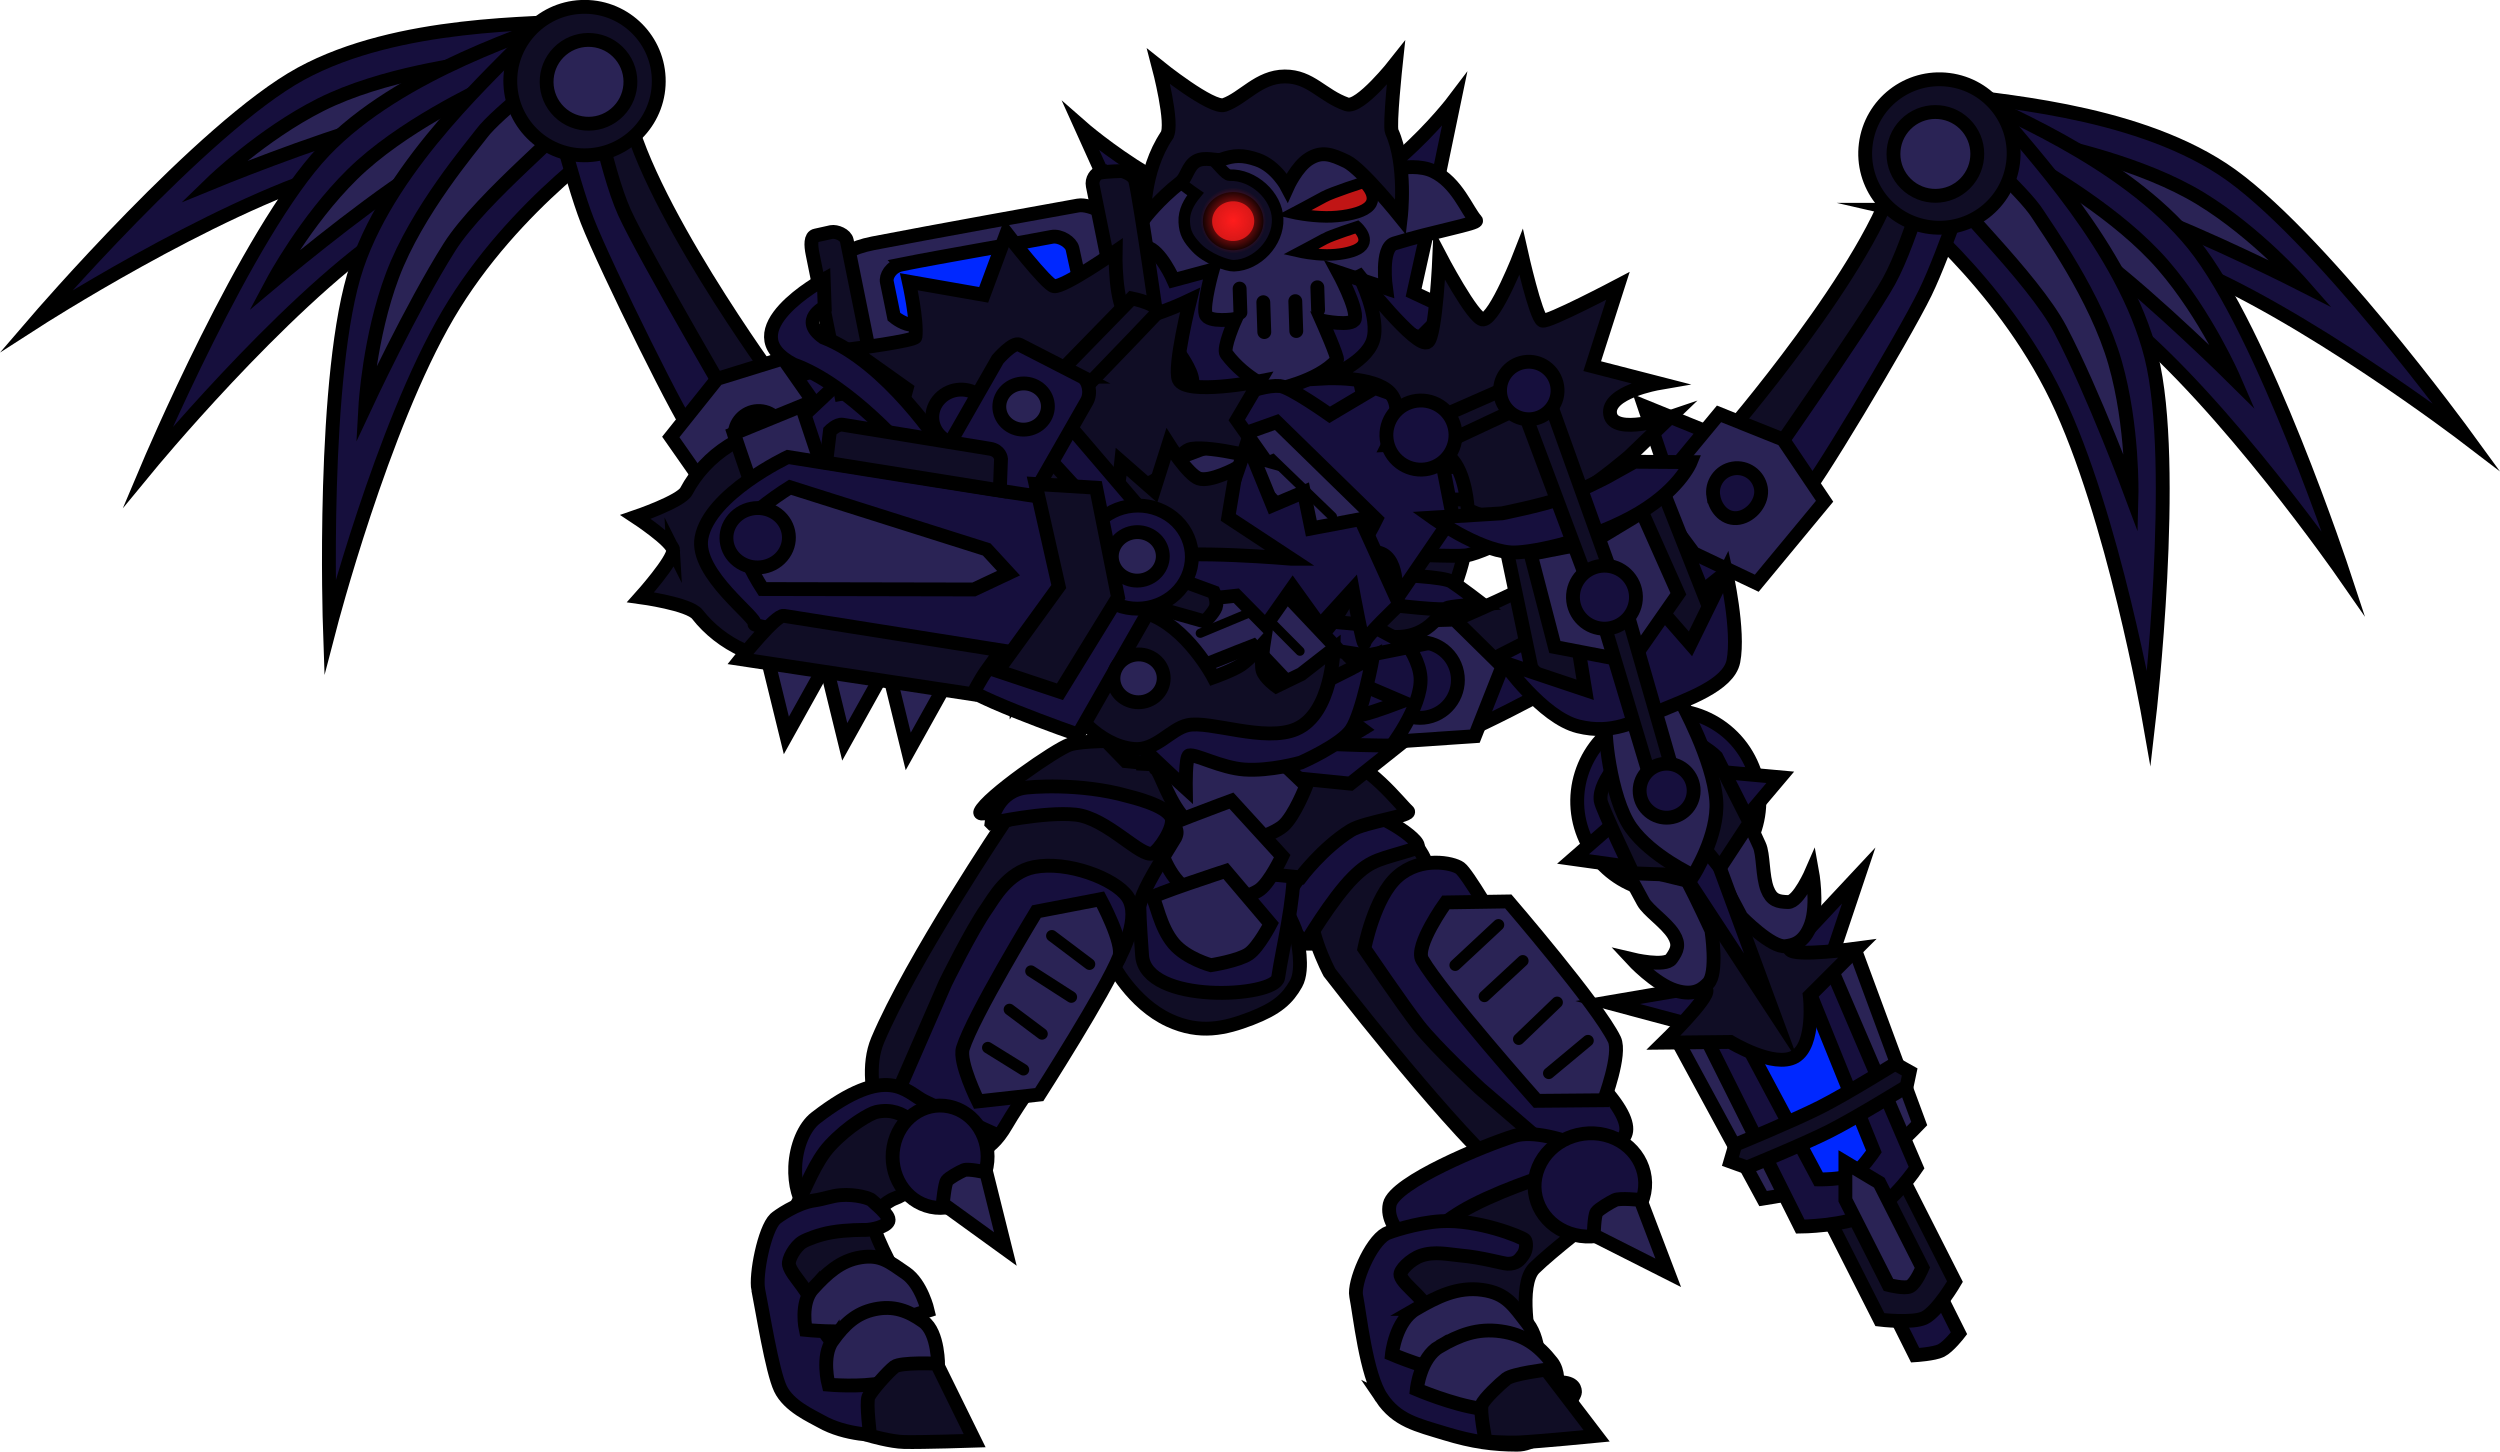 <svg version="1.1" xmlns="http://www.w3.org/2000/svg" xmlns:xlink="http://www.w3.org/1999/xlink" width="270.792" height="157.235" viewBox="0,0,270.792,157.235"><defs><radialGradient cx="242.136" cy="133.977" r="3.561" gradientUnits="userSpaceOnUse" id="color-1"><stop offset="0" stop-color="#ff1c1c"/><stop offset="1" stop-color="#ff1c1c" stop-opacity="0"/></radialGradient></defs><g transform="translate(-108.557,-110.087)"><g data-paper-data="{&quot;isPaintingLayer&quot;:true}" fill-rule="nonzero" stroke="#000000" stroke-linejoin="miter" stroke-miterlimit="10" stroke-dasharray="" stroke-dashoffset="0" style="mix-blend-mode: normal"><g data-paper-data="{&quot;index&quot;:null}" stroke-width="1.5" stroke-linecap="butt"><g><path d="M172.125,126.839c0,0 -13.777,-2.327 -27.298,1.791c-13.522,4.119 -32.339,16.225 -32.339,16.225c0,0 18.053,-20.993 28.659,-26.778c10.606,-5.785 25.792,-5.331 30.306,-5.769c0.588,-0.057 1.911,4.1 2.279,7.485c0.287,2.641 -1.606,7.046 -1.606,7.046z" data-paper-data="{&quot;index&quot;:null}" fill="#160f3d"/><path d="M172.41,122.129c0,0 -4.798,0.062 -10.438,0.144c-4.07,0.059 -8.94,0.244 -12.068,1.086c-7.462,2.007 -18.347,6.476 -18.347,6.476c0,0 5.345,-5.184 11.708,-8.395c6.707,-3.385 15.854,-4.457 17.524,-4.774c2.82,-0.535 11.543,0.336 11.543,0.336z" data-paper-data="{&quot;index&quot;:null}" fill="#2a2355"/></g><g><path d="M175.83,125.309c0,0 -13.829,1.995 -25.444,10.05c-11.615,8.055 -25.831,25.333 -25.831,25.333c0,0 10.771,-25.507 19.102,-34.256c8.33,-8.75 22.928,-12.96 27.092,-14.757c0.543,-0.234 3.073,3.319 4.458,6.43c1.08,2.426 0.624,7.2 0.624,7.2z" data-paper-data="{&quot;index&quot;:null}" fill="#160f3d"/><path d="M174.662,120.737c0,0 -4.549,1.525 -9.894,3.328c-3.857,1.301 -8.438,2.966 -11.158,4.723c-6.491,4.192 -15.489,11.775 -15.489,11.775c0,0 3.505,-6.57 8.581,-11.572c5.352,-5.273 13.733,-9.09 15.226,-9.902c2.521,-1.372 11.093,-3.209 11.093,-3.209z" data-paper-data="{&quot;index&quot;:null}" fill="#2a2355"/></g><g data-paper-data="{&quot;index&quot;:null}"><path d="M175.942,124.362c0,0 -11.71,7.622 -18.864,19.813c-7.155,12.191 -12.793,33.843 -12.793,33.843c0,0 -0.946,-27.672 2.936,-39.112c3.882,-11.441 15.358,-21.396 18.381,-24.776c0.394,-0.441 4.184,1.721 6.747,3.961c2,1.748 3.593,6.271 3.593,6.271z" data-paper-data="{&quot;index&quot;:null}" fill="#160f3d"/><path d="M172.961,120.705c0,0 -3.487,3.296 -7.58,7.178c-2.953,2.801 -6.41,6.237 -8.14,8.975c-4.128,6.532 -9.106,17.194 -9.106,17.194c0,0 0.419,-7.435 2.923,-14.107c2.64,-7.034 8.641,-14.02 9.655,-15.384c1.712,-2.304 8.718,-7.574 8.718,-7.574z" data-paper-data="{&quot;index&quot;:null}" fill="#2a2355"/></g><g><path d="M171.842,117.873c0,0 3.831,-0.725 4.463,3.194c1.677,10.39 16.309,30.358 16.309,30.358c0,0 0.975,3.576 -1.011,5.223c-0.534,0.443 -3.252,-0.357 -3.694,-0.096c-0.594,0.35 -11.66,-15.755 -14.73,-31.389c-0.428,-2.181 -1.337,-7.289 -1.337,-7.289z" fill="#100d25"/><path d="M183.54,156.854c-0.493,0.186 -9.413,-17.835 -11.363,-22.836c-1.805,-4.629 -4.173,-14.607 -4.173,-14.607l4.188,-1.501c0,0 1.875,10.457 4.002,15.177c2.081,4.618 12.999,23.239 12.999,23.239c0,0 -1.352,0.462 -2.639,0.758c-1.052,0.242 -2.644,-0.371 -3.014,-0.231z" data-paper-data="{&quot;index&quot;:null}" fill="#160f3d"/></g><g><path d="M190.923,157.283c0,0 3.588,-3.666 5.78,-0.565c5.812,8.223 25.62,17.894 25.62,17.894c0,0 2.328,2.591 1.396,5.246c-0.25,0.714 -2.827,1.636 -3.08,2.133c-0.339,0.667 -15.515,-8.091 -24.71,-20.135c-1.283,-1.68 -5.007,-4.574 -5.007,-4.574z" fill="#100d25"/><path d="M218.673,185.657c-0.309,0.437 -15.625,-9.202 -20.36,-13.058c-0.262,-0.213 -10.89,-10.223 -10.89,-10.223l3.803,-5.268c0,0 6.082,7.937 9.845,10.853c3.682,2.852 20.528,13.061 20.528,13.061c0,0 -0.915,1.222 -1.847,2.258c-0.762,0.847 -0.834,2.032 -1.079,2.378z" data-paper-data="{&quot;index&quot;:null}" fill="#160f3d"/></g><g><path d="M201.517,148.756l-3,6.966c0,0 -1.674,-0.613 -2.118,-0.947c-0.445,-0.334 -1.576,-1.052 -1.784,-1.443c-0.208,-0.392 -0.453,-2.267 -0.453,-2.267z" fill="#160f3d"/><path d="M186.247,151.121l7.13,-2.207l6.606,9.446l-5.107,5.829l-7.056,2.677l-6.606,-9.446z" fill="#2a2355"/></g><path d="M179.904,118.513c0.197,4.436 -3.239,8.192 -7.676,8.39c-4.436,0.197 -8.192,-3.239 -8.39,-7.676c-0.197,-4.436 3.239,-8.192 7.676,-8.39c4.436,-0.197 8.193,3.239 8.39,7.676z" fill="#100d25"/><path d="M168.826,121.869c-1.612,-1.92 -1.362,-4.784 0.559,-6.396c1.92,-1.612 4.784,-1.362 6.396,0.559c1.612,1.92 1.362,4.784 -0.559,6.396c-1.92,1.612 -4.784,1.362 -6.396,-0.559z" fill="#2a2355"/><path d="M193.265,157.866c-0.358,1.397 -1.545,2.457 -2.942,2.099c-1.397,-0.358 -2.475,-1.999 -2.117,-3.396c0.358,-1.397 1.781,-2.239 3.178,-1.881c1.397,0.358 2.239,1.781 1.882,3.178z" fill="#160f3d"/><g><path d="M214.548,178.097l5.563,-4.651l9.316,1.031l-4.729,6.071l1.686,6.727l-9.477,-1.419z" fill="#2a2355"/><path d="M227.132,181.789c-0.84,2.104 -3.227,3.13 -5.331,2.29c-2.104,-0.84 -3.13,-3.227 -2.29,-5.331c0.84,-2.104 3.227,-3.13 5.331,-2.29c2.104,0.84 3.13,3.227 2.29,5.331z" fill="#160f3d"/><path d="M226.074,188.084c0,0 -3.247,-4.919 -2.787,-8.081c0.46,-3.162 4.807,-6.667 4.807,-6.667l6.221,0.68l0.791,14.744z" fill="#160f3d"/></g></g><g><path d="M256.94,199.68c0.727,-1.457 4.599,0.358 5.963,3.572c0.986,2.325 -0.358,4.478 -0.234,4.345c3.116,-3.342 5.106,0.829 7.378,1.151c0.683,0.097 9.431,14.966 9.431,14.966l4.917,14.801c0,0 -1.644,3.092 -4.86,2.699c-1.039,-0.127 -4.421,-0.597 -8.494,-4.338c-6.733,-6.183 -18.472,-21.44 -18.472,-21.44c0,0 -2.839,-5.242 -1.949,-8.592c0.892,-3.357 5.723,-5.968 6.32,-7.164z" fill="#100d25" stroke-width="1.5" stroke-linecap="butt"/><path d="M268.857,227.986c0,0 -4.795,-4.446 -6.669,-6.854c-1.646,-2.115 -5.85,-8.293 -5.85,-8.293c0,0 1.076,-5.604 3.604,-7.818c2.528,-2.214 5.983,-1.472 6.754,-0.906c1.594,1.17 11.242,19.264 15.016,23.289c5.755,6.137 1.475,6.529 1.475,6.529l-3.687,3.201z" fill="#160f3d" stroke-width="1.5" stroke-linecap="butt"/><path d="M263.047,246.204c0,0 -4.614,-2.773 -3.962,-5.666c0.543,-2.409 10.298,-6.423 13.507,-7.414c3.875,-1.197 13.181,3.539 12.326,4.553c-0.856,1.015 -4.441,4.621 -7.294,5.785c-3.002,1.225 -14.576,2.742 -14.576,2.742z" fill="#160f3d" stroke-width="1.5" stroke-linecap="butt"/><path d="M258.341,250.295c0,0 1.095,-2.797 3.593,-5.119c0.717,-0.666 2.912,-2.873 6.15,-4.541c4.032,-2.076 9.174,-3.601 9.174,-3.601l4.181,4.865c0,0 -4.838,3.724 -6.688,5.549c-1.825,1.801 -0.453,8.307 -0.453,8.307c0,0 -7.134,0.204 -10.064,-0.798c-2.131,-0.729 -5.894,-4.662 -5.894,-4.662z" fill="#100d25" stroke-width="1.5" stroke-linecap="butt"/><path d="M258.202,261.484c-1.682,-2.494 -2.354,-9.074 -2.749,-11.027c-0.286,-1.414 1.511,-5.779 3.232,-6.736c0.302,-0.168 3.277,-1.202 5.967,-1.355c3.975,-0.225 8.69,1.682 9.056,2.016c0.209,0.19 0.227,1.088 -0.164,1.631c-0.391,0.543 -0.723,0.982 -1.701,0.958c-0.504,-0.012 -2.757,-0.693 -5.073,-0.891c-1.227,-0.105 -2.821,-0.495 -4.286,0.013c-1.14,0.395 -2.362,1.614 -2.232,2.13c0.298,1.18 3.093,2.65 3.825,5.273c0.762,2.73 -0.741,6.265 -0.421,6.266c1.719,0.006 9.569,0.036 13.831,0.052c1.645,0.006 1.675,0.802 1.661,1.113c-0.006,0.14 -0.732,1.569 -1.882,2.954c-1.138,1.37 -2.691,2.696 -4.375,2.69c-2.575,-0.01 -4.769,-0.29 -7.808,-1.219c-3.039,-0.929 -5.201,-1.375 -6.882,-3.869z" fill="#160f3d" stroke-width="1.5" stroke-linecap="butt"/><path d="M261.937,251.868c2.248,-1.299 4.485,-2.446 7.194,-2.063c2.611,0.369 3.368,1.69 4.898,3.651c1.53,1.961 1.187,5.568 1.187,5.568c0,0 -7.854,0.048 -8.653,-0.065c-3.171,-0.448 -7.236,-2.179 -7.236,-2.179c0,0 0.363,-3.612 2.611,-4.912z" fill="#2a2355" stroke-width="1.5" stroke-linecap="butt"/><path d="M275.197,236.504c1.218,-2.899 4.699,-4.384 7.775,-3.319c3.076,1.066 4.583,4.28 3.365,7.178c-1.218,2.899 -4.699,4.384 -7.775,3.319c-3.076,-1.066 -4.583,-4.28 -3.365,-7.178z" fill="#160f3d" stroke-width="1.5" stroke-linecap="butt"/><path d="M264.494,255.934c2.132,-1.232 4.073,-2.004 6.642,-1.642c2.476,0.35 4.061,1.498 5.512,3.358c1.451,1.86 -0.168,5.582 -0.168,5.582c0,0 -4.908,-0.194 -7.599,-0.574c-3.008,-0.425 -6.863,-2.067 -6.863,-2.067c0,0 0.344,-3.426 2.476,-4.658z" fill="#2a2355" stroke-width="1.5" stroke-linecap="butt"/><path d="M269.065,262.232c0.262,-0.648 1.938,-2.227 2.649,-2.789c0.711,-0.562 4.314,-0.997 4.314,-0.997l5.474,7.169c0,0 -6.099,0.596 -8.318,0.709c-1.472,0.074 -3.702,-0.102 -3.702,-0.102c0,0 -0.679,-3.342 -0.417,-3.99z" fill="#100d25" stroke-width="1.5" stroke-linecap="butt"/><path d="M275.03,229.327c0,0 -10.252,-11.553 -12.421,-15.275c-0.861,-1.477 2.553,-6.216 2.553,-6.216l6.769,-0.107c0,0 9.732,11.301 11.491,14.952c0.761,1.58 -1.122,6.581 -1.122,6.581z" fill="#2a2355" stroke-width="1.5" stroke-linecap="butt"/><path d="M270.867,210.263l-4.689,4.369" fill="none" stroke-width="1.25" stroke-linecap="round"/><path d="M269.343,218.012l4.16,-3.852" fill="none" stroke-width="1.25" stroke-linecap="round"/><path d="M276.315,226.344l4.248,-3.537" fill="none" stroke-width="1.25" stroke-linecap="round"/><path d="M273.063,222.649l4.156,-3.99" fill="none" stroke-width="1.25" stroke-linecap="round"/><path d="M281.184,243.877c0,0 0.057,-2.12 0.307,-2.478c0.25,-0.357 1.489,-1.085 1.999,-1.328c0.51,-0.243 2.759,-0.011 2.759,-0.011l3.006,7.896z" fill="#2a2355" stroke-width="1.5" stroke-linecap="butt"/></g><path d="M226.547,194.803c0,0 -0.006,-3.268 2.903,-4.198c0.702,-0.224 6.151,-1.212 11.425,-0.22c0.308,0.058 4.235,0.584 4.969,1.896c0.559,0.999 -1.411,2.382 -2.049,2.724c-1.184,0.634 -4.888,-1.98 -8.293,-2.02c-3.405,-0.04 -8.954,1.818 -8.954,1.818z" fill="#160f3d" stroke-width="1.5" stroke-linecap="butt"/><g><g><path d="M233.52,155.605l0.023,-6.219l-6.257,-5.105c0,0 5.343,-1.991 5.325,-2.535c-0.052,-1.591 -1.395,-5.628 -1.395,-5.628l-5.558,-12.314c0,0 11.89,10.468 21.655,9.772c9.765,-0.696 18.778,-12.655 18.778,-12.655l-3.141,15.136l-1.273,5.731l3.981,1.866c0,0 -4.412,3.521 -4.367,4.864c0.069,2.099 0.883,6.144 0.883,6.144c0,0 -10.116,1.846 -15.228,2.014c-4.297,0.141 -13.425,-1.072 -13.425,-1.072z" fill="#160f3d" stroke-width="1.5" stroke-linecap="butt"/><path d="M253.516,139.575c0,0 2.11,3.891 1.79,5.069c-0.233,0.86 -3.558,0.185 -3.558,0.185c0,0 1.804,4.056 1.626,4.259c-2.092,2.375 -6.843,3.245 -6.843,3.245c0,0 -3.008,-1.076 -5.134,-3.913c-0.445,-0.594 0.991,-3.776 0.991,-3.776c0,0 -2.976,0.454 -3.242,-0.523c-0.299,-1.103 0.762,-4.823 0.762,-4.823l-4.236,1.14c0,0 -1.423,-3.261 -2.932,-3.585c-3.429,-0.736 -7.769,-0.373 -7.645,-1.024c0.236,-1.24 1.695,-3.877 3.868,-5.029c2.689,-1.425 7.685,-1.141 7.685,-1.141c0,0 4.745,-4.401 10.422,-4.622c5.676,-0.221 9.487,4.134 9.487,4.134c0,0 4.622,-1.787 7.23,-0.545c2.609,1.242 3.645,4.255 4.645,5.343c0.297,0.323 -4.771,1.224 -8.85,2.491c-1.514,0.471 -0.904,4.844 -0.904,4.844z" fill="#2a2355" stroke-width="1.5" stroke-linecap="butt"/><path d="M251.99,131.4c0.821,-0.456 4.272,-1.573 4.272,-1.573c0,0 2.08,1.863 0.097,2.964c-0.908,0.504 -2.593,0.802 -4.159,0.79c-1.854,-0.015 -3.54,-0.395 -3.54,-0.395c0,0 2.303,-1.215 3.329,-1.785z" data-paper-data="{&quot;index&quot;:null}" fill="#c11515" stroke-width="1.25" stroke-linecap="butt"/><path d="M242.914,143.937l-0.085,-2.591" fill="none" stroke-width="1.5" stroke-linecap="round"/><path d="M251.247,141.203l0.081,2.461" fill="none" stroke-width="1.5" stroke-linecap="round"/><path d="M248.965,145.944l-0.106,-3.239" fill="none" stroke-width="1.5" stroke-linecap="round"/><path d="M245.395,142.819l0.106,3.239" fill="none" stroke-width="1.5" stroke-linecap="round"/><path d="M235.752,128.944c0.107,-0.064 0.631,-1.28 1.388,-1.643c0.757,-0.363 2.078,-0.517 2.454,-0.201c0.827,0.695 1.692,1.975 2.156,1.96c2.544,-0.084 5.115,2.199 5.199,4.742c0.084,2.544 -2.203,4.985 -4.746,5.069c-0.722,0.024 -2.93,-0.769 -4.053,-1.972c-0.873,-0.935 -1.261,-1.56 -1.319,-2.764c-0.058,-1.204 0.532,-2.201 1.216,-3.035c0,0 -2.754,-1.881 -2.294,-2.155z" fill="#100d25" stroke-width="1.25" stroke-linecap="butt"/><path d="M239.35,134.131c-0.048,-1.462 1.158,-2.689 2.693,-2.739c1.536,-0.05 2.819,1.094 2.867,2.557c0.048,1.462 -1.158,2.689 -2.693,2.739c-1.536,0.05 -2.819,-1.094 -2.867,-2.557z" fill="#c11515" stroke-width="1" stroke-linecap="butt"/><path d="M252.087,135.937c0.665,-0.369 3.461,-1.275 3.461,-1.275c0,0 1.685,1.51 0.079,2.401c-0.735,0.408 -2.1,0.65 -3.369,0.64c-1.502,-0.012 -2.868,-0.32 -2.868,-0.32c0,0 1.866,-0.985 2.697,-1.446z" data-paper-data="{&quot;index&quot;:null}" fill="#c11515" stroke-width="1.25" stroke-linecap="butt"/><path d="M238.577,134.094c-0.065,-1.966 1.477,-3.612 3.442,-3.676c1.966,-0.065 3.612,1.477 3.676,3.442c0.065,1.966 -1.477,3.612 -3.442,3.676c-1.966,0.065 -3.612,-1.477 -3.676,-3.442z" fill="url(#color-1)" stroke-width="0" stroke-linecap="butt"/></g><path d="M234.938,124.76c0.783,-1.165 -0.879,-7.46 -0.879,-7.46c0,0 5.765,4.629 7.122,4.153c2.075,-0.728 3.712,-3.07 6.533,-3.084c2.821,-0.014 4.041,2.079 6.715,3.018c1.433,0.503 5.322,-4.451 5.322,-4.451c0,0 -0.726,6.779 -0.439,7.411c1.641,3.62 0.978,9.281 0.978,9.281c0,0 -4.224,-5.255 -5.878,-6.051c-1.654,-0.796 -2.673,-1.134 -4.041,-0.295c-1.369,0.839 -2.374,3.089 -2.374,3.089c0,0 -1.182,-2.277 -3.254,-2.987c-1.553,-0.532 -2.521,-0.508 -3.909,-0.004c-0.464,0.168 -1.774,-0.358 -2.695,0.158c-0.921,0.516 -1.045,1.794 -1.715,2.312c-2.347,1.813 -3.934,3.901 -3.934,3.901c0,0 -0.184,-5.066 2.449,-8.988z" fill="#100d25" stroke-width="1.5" stroke-linecap="butt"/><path d="M259.832,156.102c-0.688,0.082 -2.802,-0.883 -2.802,-0.883c0,0 -1.224,-2.995 -1.154,-4.296c0.065,-1.2 1.561,-3.23 1.561,-3.23c0,0 1.648,-1.456 2.614,-1.51c0.843,-0.048 1.963,0.039 2.988,1.201c1.025,1.162 1.276,2.427 1.212,3.56c-0.086,1.529 -0.985,2.749 -1.742,3.632c-0.757,0.884 -1.886,1.431 -2.676,1.526z" data-paper-data="{&quot;index&quot;:null}" fill="#100d25" stroke-width="1.5" stroke-linecap="butt"/><path d="M231.049,154.793c-0.75,-0.857 -1.639,-2.038 -1.712,-3.51c-0.054,-1.091 0.207,-2.306 1.241,-3.416c1.034,-1.11 2.155,-1.184 2.997,-1.131c0.965,0.061 2.601,1.475 2.601,1.475c0,0 1.479,1.967 1.534,3.121c0.06,1.252 -1.19,4.124 -1.19,4.124c0,0 -2.122,0.911 -2.809,0.826c-0.789,-0.098 -1.913,-0.634 -2.663,-1.49z" fill="#100d25" stroke-width="1.5" stroke-linecap="butt"/></g><g stroke-width="1.5" stroke-linecap="butt"><g><path d="M317.729,134.637c0,0 -1.53,-4.545 -1.03,-7.154c0.641,-3.344 2.296,-7.38 2.878,-7.275c4.463,0.803 19.636,1.582 29.738,8.208c10.102,6.625 26.393,29.013 26.393,29.013c0,0 -17.773,-13.592 -30.917,-18.793c-13.143,-5.202 -27.063,-3.999 -27.063,-3.999z" data-paper-data="{&quot;index&quot;:null}" fill="#160f3d"/><path d="M318.32,124.817c0,0 8.765,-0.161 11.532,0.601c1.638,0.451 10.668,2.261 17.079,6.179c6.081,3.716 10.989,9.317 10.989,9.317c0,0 -10.487,-5.337 -17.761,-7.943c-3.049,-1.092 -7.888,-1.671 -11.94,-2.061c-5.615,-0.539 -10.392,-0.99 -10.392,-0.99z" data-paper-data="{&quot;index&quot;:null}" fill="#2a2355"/></g><g><path d="M314.161,132.812c0,0 -0.067,-4.795 1.206,-7.126c1.632,-2.988 4.442,-6.325 4.964,-6.047c4.004,2.128 18.212,7.509 25.806,16.905c7.594,9.396 16.261,35.692 16.261,35.692c0,0 -12.768,-18.374 -23.692,-27.344c-10.924,-8.97 -24.546,-12.08 -24.546,-12.08z" data-paper-data="{&quot;index&quot;:null}" fill="#160f3d"/><path d="M317.725,123.642c0,0 8.395,2.526 10.797,4.098c1.422,0.93 9.466,5.414 14.373,11.104c4.654,5.397 7.615,12.23 7.615,12.23c0,0 -8.353,-8.287 -14.483,-12.992c-2.569,-1.972 -7,-4.003 -10.739,-5.612c-5.182,-2.23 -9.592,-4.119 -9.592,-4.119z" data-paper-data="{&quot;index&quot;:null}" fill="#2a2355"/></g><g data-paper-data="{&quot;index&quot;:null}"><path d="M314.125,131.859c0,0 1.954,-4.379 4.089,-5.959c2.737,-2.025 6.689,-3.872 7.046,-3.401c2.739,3.614 13.37,14.468 16.312,26.185c2.941,11.718 -0.245,39.221 -0.245,39.221c0,0 -3.864,-22.039 -10.006,-34.769c-6.143,-12.731 -17.196,-21.277 -17.196,-21.277z" data-paper-data="{&quot;index&quot;:null}" fill="#160f3d"/><path d="M321.214,125.037c0,0 6.556,5.82 8.075,8.256c0.899,1.442 6.314,8.891 8.375,16.116c1.955,6.853 1.77,14.298 1.77,14.298c0,0 -4.097,-11.03 -7.682,-17.875c-1.503,-2.869 -4.669,-6.574 -7.386,-9.605c-3.765,-4.201 -6.973,-7.769 -6.973,-7.769z" data-paper-data="{&quot;index&quot;:null}" fill="#2a2355"/></g><g><path d="M318.738,125.724c0,0 -1.32,5.018 -1.924,7.157c-4.327,15.334 -16.663,30.488 -17.226,30.092c-0.419,-0.295 -3.193,0.281 -3.69,-0.204c-1.846,-1.802 -0.584,-5.287 -0.584,-5.287c0,0 16.203,-18.716 18.716,-28.936c0.948,-3.854 4.708,-2.821 4.708,-2.821z" fill="#100d25"/><path d="M303.918,163.628c-0.358,-0.169 -1.994,0.313 -3.023,-0.014c-1.258,-0.4 -2.568,-0.97 -2.568,-0.97c0,0 12.392,-17.674 14.84,-22.108c2.503,-4.532 5.22,-14.803 5.22,-14.803l4.053,1.835c0,0 -3.169,9.753 -5.344,14.22c-2.349,4.826 -12.701,22.064 -13.177,21.839z" data-paper-data="{&quot;index&quot;:null}" fill="#160f3d"/></g><g><path d="M296.525,163.457c0,0 -3.947,2.582 -5.361,4.153c-10.141,11.259 -25.977,18.757 -26.261,18.065c-0.211,-0.516 -2.705,-1.644 -2.896,-2.376c-0.713,-2.722 1.817,-5.116 1.817,-5.116c0,0 20.528,-8.034 26.987,-15.758c2.436,-2.913 5.715,1.032 5.715,1.032z" fill="#100d25"/><path d="M266.565,189.487c-0.216,-0.365 -0.192,-1.552 -0.883,-2.458c-0.844,-1.108 -1.658,-2.4 -1.658,-2.4c0,0 17.618,-8.809 21.519,-11.354c3.988,-2.601 10.693,-10.019 10.693,-10.019l3.364,5.56c0,0 -11.405,9.116 -11.683,9.307c-5.032,3.46 -21.079,11.825 -21.352,11.365z" data-paper-data="{&quot;index&quot;:null}" fill="#160f3d"/></g><g><path d="M293.801,156.996c0,0 -0.396,1.849 -0.635,2.223c-0.239,0.373 -1.425,0.997 -1.895,1.294c-0.47,0.297 -2.188,0.772 -2.188,0.772l-2.425,-7.186z" fill="#160f3d"/><path d="M306.191,164.38l-7.35,8.88l-6.816,-3.24l-4.618,-6.224l7.35,-8.88l6.927,2.778z" fill="#2a2355"/></g><path d="M310.651,125.708c0.556,-4.406 4.579,-7.526 8.984,-6.97c4.406,0.556 7.526,4.579 6.97,8.984c-0.556,4.406 -4.579,7.526 -8.984,6.97c-4.406,-0.556 -7.526,-4.579 -6.97,-8.984z" fill="#100d25"/><path d="M315,129.989c-1.783,-1.762 -1.801,-4.636 -0.038,-6.42c1.762,-1.783 4.636,-1.801 6.42,-0.038c1.783,1.762 1.801,4.636 0.038,6.42c-1.762,1.783 -4.636,1.801 -6.42,0.038z" fill="#2a2355"/><path d="M294.143,163.848c-0.244,-1.422 0.711,-2.771 2.133,-3.015c1.422,-0.244 2.771,0.711 3.015,2.133c0.244,1.422 -0.964,2.969 -2.385,3.213c-1.422,0.244 -2.519,-0.909 -2.762,-2.331z" fill="#160f3d"/><g><path d="M268.308,189.828l-9.56,0.646l2.226,-6.568l-4.221,-6.434l9.369,-0.272l5.168,5.087z" fill="#2a2355"/><path d="M258.448,184.947c-0.666,-2.166 0.549,-4.461 2.715,-5.128c2.166,-0.666 4.461,0.549 5.128,2.715c0.666,2.166 -0.549,4.461 -2.715,5.128c-2.166,0.666 -4.461,-0.549 -5.128,-2.715z" fill="#160f3d"/><path d="M249.934,191.247l1.984,-14.631l6.256,-0.173c0,0 4.049,3.846 4.251,7.035c0.202,3.189 -3.433,7.828 -3.433,7.828z" fill="#160f3d"/></g></g><path d="M249.95,212.303c0,0 -3.078,-2.741 -1.728,-5.582c0.326,-0.685 3.564,-5.374 8.531,-8.274c0.921,-0.538 6.596,3.09 5.154,3.546c-3.836,1.213 -4.758,1.118 -6.766,3.121c-2.331,2.325 -5.191,7.189 -5.191,7.189z" fill="#160f3d" stroke-width="1.5" stroke-linecap="butt"/><g fill="none" stroke-width="1.5" stroke-linecap="round"><path d="M242.49,142.184"/><path d="M251.062,142.654"/></g><path d="M229.093,210.45c0.877,-1.53 2.572,-2.378 2.487,-3.676c-0.114,-1.757 0.876,-3.729 1.264,-4.365c0.281,-0.461 1.182,-0.648 1.689,-1.191c0.63,-0.675 0.493,-2.084 0.375,-2.257c-0.216,-0.317 9.559,-0.244 13.577,1.654c1.669,0.789 -0.108,4.468 -0.108,4.468c0,0 -0.362,-0.116 -0.566,2.97c-0.048,0.733 1.26,2.661 1.226,3.529c-0.006,0.144 0.818,3.433 -0.099,5.061c-0.917,1.628 -2.055,2.679 -4.874,3.765c-2.819,1.086 -5.528,1.722 -8.846,0.195c-4.045,-1.862 -6.229,-6.221 -6.229,-6.221c0,0 -0.766,-2.415 0.103,-3.93z" fill="#100d25" stroke-width="1.5" stroke-linecap="butt"/><path d="M232.263,213.563c-0.129,-1.983 -0.762,-9.296 0.219,-10.63c2.327,-3.163 2.158,-4.893 2.158,-4.893l11.779,0.117c0,0 2.233,2.545 2.282,5.721c0.059,3.852 -1.196,8.775 -1.701,12.107c-0.326,2.149 -14.389,2.96 -14.737,-2.422z" fill="#160f3d" stroke-width="1.5" stroke-linecap="butt"/><path d="M233.823,202.928c0.267,-0.469 1.162,-0.684 1.652,-1.242c0.609,-0.694 0.428,-2.098 0.305,-2.268c-0.32,-0.44 -1.652,-1.639 -3.597,-2.391c-2.125,-0.821 -5.103,-0.995 -6.2,-0.971c-2.878,0.063 -5.61,0.878 -5.518,0.568c0.042,-0.14 -6.09,2.25 -5.725,1.402c0.678,-1.573 8.209,-6.809 9.695,-7.29c1.306,-0.422 5.097,-0.421 6.711,-0.358c4.658,0.181 8.3,5.798 8.47,5.825c0.693,0.107 3.728,-2.278 7.216,-3.441c2.204,-0.735 4.564,-0.438 6.706,-0.437c2.942,0.001 6.79,5.027 7.499,5.61c0.626,0.515 -4.645,1.154 -6.167,2.102c-3.08,1.919 -5.441,5.085 -5.441,5.085c0,0 -15.975,-1.546 -15.608,-2.194z" fill="#100d25" stroke-width="1.5" stroke-linecap="butt"/><path d="M232.345,192.82c0,0 -0.07,-1.455 -0.114,-3.814c-0.008,-0.435 -2.518,-2.279 -2.518,-2.279c0,0 2.544,-1.047 2.541,-1.495c-0.011,-1.496 -0.117,-1.13 -0.093,-2.726c0.008,-0.513 -3.034,-1.978 -3.034,-1.978c0,0 3.135,-1.36 3.163,-2.007c0.017,-0.4 0.304,-2.392 0.321,-2.709c0.038,-0.71 -7.777,-0.895 -8.8,-4.526c-1.023,-3.631 -1.679,-11.801 2.511,-17.971c4.189,-6.17 9.728,2.216 9.728,2.216l20.693,0.004c0,0 8.165,-4.031 9.776,-0.296c1.612,3.736 2.364,13 -1.184,20.107c-3.548,7.107 -10.822,1.734 -10.865,2.539c-0.056,1.036 -0.082,1.488 -0.151,2.722c-0.032,0.565 2.072,1.928 2.072,1.928c0,0 -2.291,1.971 -2.327,2.601c-0.032,0.555 -0.122,1.1 -0.094,1.631c0.04,0.771 2.119,2.31 2.119,2.31c0,0 -2.336,1.393 -2.374,2.033c-0.103,1.737 -0.17,2.847 -0.17,2.847z" fill="#100d25" stroke-width="1.5" stroke-linecap="butt"/><path d="M245.248,160.593c3.765,0.052 21.29,0.077 21.29,0.077c0,0 1.41,1.646 1.627,3.355c0.081,0.638 -22.358,-0.748 -22.397,-0.017c-0.014,0.261 0.305,1.774 0.283,2.096c-0.043,0.654 20.768,-0.379 21.946,0.642c0.256,0.222 3.457,1.938 3.457,1.938c0,0 -2.938,1.428 -4.125,1.567c-2.295,0.269 -21.447,-0.943 -21.592,-0.309c-0.14,0.613 -0.21,0.729 0.822,1.512c1.101,0.836 17.566,0.557 19.227,1.636c0.997,0.647 3.314,2.42 3.314,2.42c0,0 -3.82,0.252 -3.84,0.47c-0.058,0.634 -18.733,-2.085 -18.787,-1.374c-0.034,0.438 -1.897,1.795 0.022,2.111c2.604,0.429 10.578,1.094 10.578,1.094l4.329,2.32l-4.818,0.965c0,0 -10.062,-1.68 -10.268,-1.175c-0.136,0.334 -1.984,2.111 0.085,2.883c3.071,1.146 10.031,1.595 10.031,1.595l3.945,1.686c0,0 -3.032,1.151 -4.203,1.404c-2.481,0.538 -9.366,-1.245 -9.451,-0.731c-0.17,1.029 -1.447,2.075 -0.661,2.973c0.967,1.104 13.951,1.122 13.951,1.122l-5.184,4.115l-24.341,-2.438l-4.368,-4.498l14.803,1.015c0,0 1.113,-1.625 1.142,-2.801c0.012,-0.484 -8.248,-0.593 -11.031,-1.397c-1.048,-0.303 -4.252,-1.179 -4.252,-1.179l4.137,-1.552c0,0 6.719,1.263 10.419,0.37c2.256,-0.545 1.422,-2.005 1.376,-2.623c-0.052,-0.7 -12.03,-0.655 -12.03,-0.655l-3.361,-1.668l3.206,-1.831l12.414,1.222c0,0 0.158,-1.983 0.189,-2.618c0.029,-0.595 -20.061,-1.327 -20.061,-1.327l-3.131,-2.169l3.235,-0.933c0,0 20.805,1.685 20.701,1.285c-0.027,-0.105 0.49,-1.893 -0.817,-2.05c-3.79,-0.456 -20.46,-1.302 -20.45,-1.564c0.005,-0.119 -3.361,-1.991 -3.361,-1.991c0,0 3.314,-1.323 4.172,-1.555c2.676,-0.722 19.565,2.281 19.554,1.94c-0.004,-0.132 1.228,-1.978 -0.395,-2.225c-1.92,-0.292 -18.111,-1.488 -19.494,-2.213c-1.428,-0.749 0.15,-3.055 0.15,-3.055c0,0 17.429,2.069 22.011,2.132z" data-paper-data="{&quot;index&quot;:null}" fill="#160f3d" stroke-width="1.5" stroke-linecap="butt"/><path d="M263.617,154.296l2.3,11.741l-6.211,9.08c0,0 0.576,-4.435 -1.698,-5.141c-8.104,-2.514 -21.045,-3.687 -26.621,-3.974c-1.302,-0.067 -2.327,5.065 -2.327,5.065l-3.966,-10.013c0,0 -8.485,-5.413 -7.669,-6.696c1.702,-2.675 13.384,-2.364 13.13,-2.572c-0.128,-0.105 6.116,-1.153 6.116,-1.153l3.342,3.538c0,0 4.621,-2.483 7.188,-2.27c1.11,0.092 5.38,3.119 5.38,3.119l4.907,-2.912z" fill="#160f3d" stroke-width="1.5" stroke-linecap="butt"/><path d="M257.629,166.334c0,0 -2.398,4.95 -4.491,6.443c-2.2,1.571 -8.403,2.76 -8.403,2.76c0,0 -5.595,-1.132 -8.633,-4.106c-3.477,-3.403 -4.507,-8.738 -5.44,-9.306c-0.626,-0.382 16.18,-6.323 16.18,-6.323z" fill="#2a2355" stroke-width="1.5" stroke-linecap="butt"/><path d="M255.308,173.321c0,0 -2.049,4.389 -3.832,5.716c-1.874,1.395 -7.152,2.461 -7.152,2.461c0,0 -4.757,-0.992 -7.335,-3.621c-2.951,-3.008 -3.817,-7.732 -4.609,-8.234c-0.532,-0.337 13.774,-5.632 13.774,-5.632z" fill="#2a2355" stroke-width="1.5" stroke-linecap="butt"/><path d="M253.116,180.048c0,0 -1.757,3.901 -3.28,5.083c-1.602,1.243 -6.108,2.199 -6.108,2.199c0,0 -4.057,-0.872 -6.252,-3.202c-2.512,-2.666 -3.243,-6.859 -3.918,-7.303c-0.453,-0.298 11.764,-5.027 11.764,-5.027z" fill="#2a2355" stroke-width="1.5" stroke-linecap="butt"/><path d="M251.555,187.72c0,0 -1.636,3.633 -3.055,4.733c-1.492,1.157 -5.688,2.047 -5.688,2.047c0,0 -3.778,-0.812 -5.822,-2.982c-2.339,-2.482 -3.02,-6.387 -3.648,-6.801c-0.422,-0.278 10.955,-4.681 10.955,-4.681z" fill="#2a2355" stroke-width="1.5" stroke-linecap="butt"/><path d="M250.049,195.192c0,0 -1.287,3.301 -2.496,4.344c-1.272,1.096 -4.958,2.079 -4.958,2.079c0,0 -3.392,-0.548 -5.307,-2.381c-2.191,-2.097 -2.974,-5.534 -3.552,-5.872c-0.388,-0.227 9.515,-4.659 9.515,-4.659z" fill="#2a2355" stroke-width="1.5" stroke-linecap="butt"/><path d="M247.443,202.829c0,0 -1.308,2.782 -2.417,3.612c-1.166,0.874 -4.414,1.507 -4.414,1.507c0,0 -2.904,-0.675 -4.453,-2.374c-1.773,-1.945 -2.248,-4.965 -2.728,-5.292c-0.322,-0.22 8.51,-3.471 8.51,-3.471z" fill="#2a2355" stroke-width="1.5" stroke-linecap="butt"/><path d="M235.723,163.986l10.675,-4.198l6.479,6.254" fill="none" stroke-width="1" stroke-linecap="round"/><path d="M236.647,172.175l8.989,-4.023l5.493,5.065" fill="none" stroke-width="1" stroke-linecap="round"/><path d="M238.569,178.677l6.274,-2.616l4.526,4.559" fill="none" stroke-width="1" stroke-linecap="round"/><g stroke-width="1.5" stroke-linecap="butt"><g><path d="M285.117,187.923c4.944,-2.288 10.807,-0.135 13.096,4.809c2.288,4.944 0.135,10.807 -4.809,13.096c-4.944,2.288 -10.807,0.135 -13.096,-4.809c-2.288,-4.944 -0.135,-10.807 4.809,-13.096z" fill="#160f3d"/><g><path d="M313.198,251.272l4.746,-2.373l2.805,5.609c0,0 -1.118,1.458 -1.941,1.87c-0.752,0.376 -2.804,0.504 -2.804,0.504z" fill="#160f3d"/><path d="M304.308,237.491l8.127,-4.12l7.876,15.537c0,0 -1.85,3.191 -3.274,3.913c-1.266,0.642 -4.853,0.207 -4.853,0.207z" fill="#100d25"/><path d="M309.567,213.192l6.875,18.599c0,0 -4.098,4.337 -6.873,5.67c-2.86,1.374 -10.041,2.454 -10.041,2.454l-9.076,-16.732z" fill="#2a2355"/><path d="M292.77,221.376l-10.081,-2.701l9.109,-1.557l-0.857,-14.935l12.351,9.798l6.594,-7.058l-3.204,9.551l9.471,22.09c0,0 -2.41,3.625 -5.098,4.988c-2.688,1.363 -7.495,1.396 -7.495,1.396z" fill="#160f3d"/><path d="M296.652,221.167l7.769,-3.938l7.109,17.579c0,0 -1.394,2.059 -2.323,2.53c-1.048,0.531 -3.653,0.5 -3.653,0.5z" fill="#0028ff"/><path d="M289.825,209.811l9.08,-4.307c0,0 2.478,5.225 3.521,7.424c0.397,0.838 7.289,-0.104 7.289,-0.104l-5.128,5.118c0,0 0.634,5.298 -1.607,6.602c-2.241,1.304 -6.992,-1.597 -6.992,-1.597l-7.24,0.077c0,0 5.022,-4.892 4.633,-5.713c-1.046,-2.205 -3.557,-7.5 -3.557,-7.5z" fill="#100d25"/><path d="M291.395,205.63c0.926,1.752 2.537,5.231 2.537,5.231c0,0 0.727,4.673 -0.367,5.745c-0.455,0.446 -1.352,1.457 -3.553,0.76c-2.201,-0.698 -4.663,-3.364 -4.663,-3.364c0,0 3.586,0.859 4.238,-0.057c0.653,-0.916 0.921,-1.552 0.248,-2.637c-0.804,-1.298 -2.786,-2.589 -3.296,-3.555c-0.958,-1.813 -2.967,-5.32 -2.967,-5.32c0,0 1.309,-1.559 2.138,-1.973c0.71,-0.354 2.537,-0.359 2.537,-0.359c0,0 2.181,3.698 3.149,5.53z" data-paper-data="{&quot;index&quot;:null}" fill="#2a2355"/><path d="M308.442,240.053l0.002,-4.057l3.671,2.195l4.672,9.215c0,0 -0.708,1.695 -1.351,2.022c-0.572,0.29 -2.321,-0.16 -2.321,-0.16z" fill="#2a2355"/><path d="M291.972,198.416c0,0 1.099,-1.458 1.809,-1.814c0.829,-0.415 2.861,-0.527 2.861,-0.527c0,0 1.601,3.711 2.477,5.565c0.466,0.987 0.311,3.347 0.867,4.77c0.465,1.19 1.134,1.356 2.258,1.384c1.124,0.027 2.588,-3.357 2.588,-3.357c0,0 0.656,3.569 -0.106,5.749c-0.762,2.179 -2.11,2.29 -2.739,2.387c-1.514,0.233 -4.817,-3.152 -4.817,-3.152c0,0 -1.817,-3.376 -2.663,-5.167c-0.885,-1.873 -2.535,-5.837 -2.535,-5.837z" fill="#2a2355"/><path d="M283.224,199.392c0,0 1.7,-4.336 4.612,-5.355c2.912,-1.019 7.658,-0.293 7.658,-0.293l5.896,0.538l-3.52,4.165l-3.125,5.386l5.701,15.449l-9.024,-13.769l-6.145,-1.501l-6.332,-0.885z" fill="#160f3d"/><path d="M285.258,191.169c0,0 2.092,-1.699 4.739,-1.327c2.648,0.372 4.464,2.222 4.464,2.222l3.606,7.123l-3.2,4.882l-5.506,-6.83l1.779,7.652l-5.711,-0.213c0,0 -3.372,-7.046 -3.49,-7.85c-0.34,-2.3 3.318,-5.658 3.318,-5.658z" fill="#100d25"/><path d="M296.525,234.076c0,0 6.303,-2.594 9.242,-4.084c2.822,-1.43 8.054,-4.684 8.054,-4.684l1.587,0.89l-0.334,1.581c0,0 -5.436,3.357 -8.329,4.823c-2.873,1.456 -8.967,3.945 -8.967,3.945l-1.788,-0.647z" fill="#100d25"/></g></g><g><path d="M282.573,188.544c1.47,-0.425 8.071,-2.455 8.071,-2.455c0,0 3.502,6.283 3.815,10.731c0.268,3.801 -2.488,8.099 -2.488,8.099c0,0 -4.547,-2.082 -6.737,-5.156c-2.329,-3.27 -3.009,-11.117 -2.661,-11.218z" fill="#2a2355"/><g><path d="M274.438,182.458l-2.76,-13.145l17.115,-5.769l5.566,14.058c0,0 -0.719,2.873 -2.621,4.113c-1.732,1.129 -4.578,0.616 -6.169,1.004c-1.705,0.416 -3.814,3.249 -6.232,3.071c-2.264,-0.166 -4.899,-3.332 -4.899,-3.332z" fill="#100d25"/><path d="M271.441,181.851l8.816,2.952l-0.74,-4.541l3.409,-5.278l5.075,0.65l3.66,4.192l3.847,-7.839c0,0 1.457,6.431 0.803,9.73c-0.524,2.638 -5.192,4.185 -7.963,5.37c-2.771,1.185 -5.165,2.584 -8.831,1.68c-3.895,-0.96 -8.075,-6.915 -8.075,-6.915z" fill="#160f3d"/><path d="M276.973,180.169l-2.625,-10.071l6.757,-1.315l5.315,-3.211l3.933,8.835l-5.121,7.345z" fill="#2a2355"/></g></g><g><path d="M255.816,140.011c0,0 6.264,8.023 7.4,7.106c0.888,-0.717 1.253,-9.395 1.253,-9.395c0,0 3.695,7.071 4.742,6.968c1.359,-0.135 4.11,-7.271 4.11,-7.271c0,0 1.578,7.025 2.304,7.393c0.534,0.271 8.183,-3.761 8.183,-3.761l-2.788,8.697l7.166,1.845c0,0 -5.635,0.973 -5.223,3.361c0.412,2.389 6.507,0.316 6.507,0.316l-4.433,4.257c0,0 -3.204,2.754 -5.532,4.093c-2.328,1.339 -4.012,2.242 -6.858,2.619c-2.845,0.377 -5.107,-0.976 -5.107,-0.976c0,0 -0.172,-4.03 -1.948,-5.652c-1.775,-1.622 -6.681,-1.344 -6.681,-1.344c0,0 1.924,-3.792 0.191,-5.635c-1.733,-1.843 -6.958,-1.56 -6.958,-1.56c0,0 4.298,-1.597 5.124,-4.085c0.826,-2.487 -1.453,-6.976 -1.453,-6.976z" data-paper-data="{&quot;index&quot;:null}" fill="#100d25"/><path d="M262.1,159.43l-1.079,-2.619l11.014,-4.842l1.059,2.317z" fill="#100d25"/><path d="M258.822,158.054c-0.464,-2.015 0.792,-4.024 2.807,-4.489c2.015,-0.464 4.024,0.792 4.489,2.807c0.464,2.015 -0.792,4.024 -2.807,4.489c-2.015,0.464 -4.024,-0.792 -4.489,-2.807z" fill="#160f3d"/></g><path d="M272.092,169.916c-3.591,-0.343 -8.369,-3.764 -8.369,-3.764l7.538,-0.463c0,0 4.342,-0.877 6.205,-1.56c1.783,-0.654 4.982,-2.28 4.982,-2.28l3.145,-1.747l6.09,0.042c0,0 -1.303,3.259 -6.49,6.027c-5.131,2.738 -11.315,3.916 -13.101,3.746z" fill="#160f3d"/><g><path d="M280.194,172.208l-6.337,-16.92l2.697,-1.307l6.437,17.922z" fill="#100d25"/><path d="M271.075,152.876c-0.271,-1.699 0.887,-3.296 2.586,-3.567c1.699,-0.271 3.296,0.887 3.567,2.586c0.271,1.699 -0.887,3.296 -2.586,3.567c-1.699,0.271 -3.296,-0.887 -3.567,-2.586z" fill="#160f3d"/></g><g><path d="M288.206,197.341l-6.063,-20.167l2.525,-1.16l5.7,19.747z" fill="#100d25"/><path d="M278.936,174.853c-0.045,-1.884 1.446,-3.448 3.33,-3.493c1.884,-0.045 3.448,1.446 3.493,3.33c0.045,1.884 -1.446,3.448 -3.33,3.493c-1.884,0.045 -3.448,-1.446 -3.493,-3.33z" fill="#160f3d"/></g><path d="M286.17,196.014c-0.156,-1.609 1.022,-3.04 2.63,-3.196c1.609,-0.156 3.04,1.022 3.196,2.63c0.156,1.609 -1.022,3.04 -2.63,3.196c-1.609,0.156 -3.04,-1.022 -3.196,-2.63z" fill="#160f3d"/></g><g><path d="M235.79,200.915c-1.592,2.597 -3.242,5.28 -3.597,6.57c-0.599,2.178 -2.329,4.175 -2.193,5.175c0.095,0.701 -10.706,14.388 -10.706,14.388c0,0 -2.547,7.073 -5.103,8.626c-2.283,1.386 -8.46,0.469 -8.46,0.469c0,0 -4.331,-8.109 -2.109,-13.382c3.673,-8.717 13.786,-23.736 13.786,-23.736c0,0 5.16,-1.914 8.114,-1.014c0,0 12.251,-0.331 10.268,2.904z" fill="#100d25" stroke-width="1.5" stroke-linecap="butt"/><path d="M210.962,216.563c0,0 2.791,-5.694 4.505,-8.129c0.671,-0.954 2.215,-3.876 5.112,-4.434c3.603,-0.694 8.721,1.246 10.097,3.209c1.53,2.183 -0.728,6.28 -0.79,6.454c-0.641,1.797 -9.638,13.604 -12.323,18.251c-4.094,7.085 -8.115,-0.639 -8.115,-0.639c0,0 -0.78,-0.904 -1.284,-1.29c-0.672,-0.515 -2.391,-1.524 -2.391,-1.524z" fill="#160f3d" stroke-width="1.5" stroke-linecap="butt"/><path d="M216.216,232.876c0,0 -2.247,4.993 -2.742,4.781c-5.299,-2.271 -11.326,-2.532 -12.047,-2.74c-0.485,-0.139 -4.146,6.029 -5.436,5.709c-0.889,-0.22 -1.38,-2.322 -1.298,-4.176c0.099,-2.223 0.969,-4.305 2.224,-5.273c7.849,-6.058 9.782,-2.781 11.781,-1.8c3.687,1.809 7.518,3.498 7.518,3.498z" data-paper-data="{&quot;index&quot;:null}" fill="#160f3d" stroke-width="1.5" stroke-linecap="butt"/><path d="M191.913,249.561c0,0 0.21,-3.637 2.822,-8.688c1.108,-2.143 2.104,-4.957 3.729,-6.707c2.004,-2.159 4.369,-3.492 5.006,-3.633c3.259,-0.721 4.737,2.196 5.146,2.536c1.156,0.961 0.309,3.949 0.309,3.949c0,0 -1.676,2.23 -3.39,2.854c-1.238,0.451 -2.114,1.644 -2.309,2.08c-0.533,1.192 1.967,5.295 3.406,8.401c1.286,2.775 1.502,4.648 1.502,4.648c0,0 -7.177,-1.147 -10.03,-1.264c-2.075,-0.085 -6.191,-4.174 -6.191,-4.174z" fill="#100d25" stroke-width="1.5" stroke-linecap="butt"/><path d="M190.69,249.776c-0.317,-1.574 0.656,-6.536 1.837,-7.674c0.207,-0.2 2.287,-1.714 4.236,-1.988c1.043,-0.146 1.879,-0.496 2.828,-0.571c1.673,-0.132 3.224,0.345 3.411,0.574c0.167,0.205 2.029,1.612 1.786,2.236c-0.243,0.624 -1.781,0.948 -2.496,0.958c-0.204,0.003 -1.966,-0.031 -3.664,0.261c-1.367,0.235 -2.69,0.764 -3.149,1.043c-0.801,0.487 -1.598,1.899 -1.463,2.473c0.308,1.311 2.459,2.853 3.194,5.765c0.765,3.031 4.317,4.67 4.55,4.659c1.254,-0.058 2.603,2.056 5.712,1.911c1.2,-0.056 1.283,0.835 1.297,1.185c0.013,0.313 0.122,3.027 0.122,3.027c0,0 -1.844,1.784 -4.313,1.899c-1.026,0.048 -4.421,0.026 -7.093,-1.492c-1.013,-0.576 -3.491,-1.642 -4.395,-3.539c-0.904,-1.898 -1.962,-8.553 -2.4,-10.727z" fill="#160f3d" stroke-width="1.5" stroke-linecap="butt"/><path d="M196.626,249.64c1.446,-1.566 2.923,-3.01 5.176,-3.363c2.171,-0.34 3.118,0.517 4.847,1.692c1.729,1.175 2.4,4.098 2.4,4.098c0,0 -5.919,1.887 -6.892,2.039c-2.637,0.413 -6.32,0.032 -6.32,0.032c0,0 -0.657,-2.933 0.789,-4.499z" fill="#2a2355" stroke-width="1.5" stroke-linecap="butt"/><path d="M205.336,234.308c0.549,-3.003 3.255,-4.957 6.043,-4.366c2.788,0.592 4.603,3.506 4.053,6.509c-0.549,3.003 -3.255,4.958 -6.043,4.366c-2.788,-0.592 -4.603,-3.506 -4.053,-6.509z" fill="#160f3d" stroke-width="1.5" stroke-linecap="butt"/><path d="M198.746,255.278c1.246,-1.7 2.489,-2.942 4.565,-3.377c2,-0.418 3.568,0.122 5.255,1.322c1.687,1.201 1.607,4.926 1.607,4.926c0,0 -3.81,1.266 -5.985,1.721c-2.43,0.508 -5.886,0.201 -5.886,0.201c0,0 -0.802,-3.094 0.444,-4.794z" fill="#2a2355" stroke-width="1.5" stroke-linecap="butt"/><g><path d="M214.5,229.387c0,0 -2.114,-4.238 -1.65,-5.747c1.072,-3.487 7.973,-14.817 7.973,-14.817l6.926,-1.334c0,0 2.597,4.807 2.038,6.236c-1.408,3.601 -8.661,14.925 -8.661,14.925z" fill="#2a2355" stroke-width="1.5" stroke-linecap="butt"/><path d="M226.567,214.522l-4.076,-3.073" fill="none" stroke-width="1.25" stroke-linecap="round"/><path d="M224.6,218.084l-4.37,-2.806" fill="none" stroke-width="1.25" stroke-linecap="round"/><path d="M219.413,225.959l-3.859,-2.395" fill="none" stroke-width="1.25" stroke-linecap="round"/><path d="M221.424,222.076l-3.527,-2.644" fill="none" stroke-width="1.25" stroke-linecap="round"/></g><path d="M210.677,240.472c0,0 0.202,-2.143 0.447,-2.482c0.245,-0.338 1.383,-0.957 1.847,-1.155c0.465,-0.198 2.418,0.252 2.418,0.252l2.067,8.289z" fill="#2a2355" stroke-width="1.5" stroke-linecap="butt"/><path d="M202.805,265.598c0,0 -0.454,-3.552 -0.181,-4.202c0.273,-0.65 2.144,-2.749 2.824,-3.265c0.679,-0.516 4.576,-0.338 4.576,-0.338l4.105,8.345c0,0 -5.556,0.185 -7.642,0.142c-1.442,-0.03 -3.682,-0.681 -3.682,-0.681z" fill="#100d25" stroke-width="1.5" stroke-linecap="butt"/></g><path d="M215.955,199.244c0,0 0.374,-3.164 3.374,-3.791c0.724,-0.151 6.255,-0.595 11.381,0.861c0.3,0.085 4.141,0.963 4.719,2.303c0.44,1.02 -1.34,3.64 -2.014,3.911c-1.251,0.502 -4.968,-3.842 -8.348,-4.201c-3.38,-0.359 -9.111,0.918 -9.111,0.918z" fill="#160f3d" stroke-width="1.5" stroke-linecap="butt"/><path d="M246.181,210.152c0,0 -1.299,2.517 -2.347,3.244c-1.103,0.765 -4.114,1.238 -4.114,1.238c0,0 -2.651,-0.719 -4.02,-2.336c-1.567,-1.85 -1.902,-4.647 -2.332,-4.965c-0.289,-0.213 7.952,-2.908 7.952,-2.908z" fill="#2a2355" stroke-width="1.5" stroke-linecap="butt"/><path d="M181.474,169.686c-0.051,-0.967 -4.074,-3.609 -4.074,-3.609c0,0 4.905,-1.669 5.491,-2.774c2.103,-3.968 6.32,-6.79 11.31,-7.052c7.397,-0.388 13.693,4.999 14.061,12.031c0.368,7.032 -5.33,13.047 -12.727,13.434c-4.649,0.244 -8.862,-1.793 -11.443,-5.086c-0.892,-1.138 -6.152,-1.853 -6.152,-1.853c0,0 3.591,-4.006 3.534,-5.092z" fill="#100d25" stroke-width="1.5" stroke-linecap="butt"/><g stroke-width="1.5" stroke-linecap="butt"><g><path d="M197.438,167.205l-2.707,-11.296l9.803,-9.236l3.249,11.745l9.93,4.518l-10.388,9.571z" data-paper-data="{&quot;index&quot;:null}" fill="#160f3d"/><path d="M195.376,154.047l3.481,10.427l11.148,5.455l-4.6,6.279c0,0 -11.309,-5.893 -12.853,-6.805c-0.463,-0.274 -4.502,-12.358 -4.502,-12.358z" fill="#2a2355"/></g><path d="M195.285,164.948l14.19,-9.838c0,0 1.849,1.395 2.108,1.734c0.449,0.587 -15.614,11.118 -15.614,11.118z" fill="#100d25"/></g><g stroke-width="1.5" stroke-linecap="butt"><path d="M199.719,137.793c0,0 0.964,-0.879 3.401,-1.352c6.523,-1.266 19.102,-3.53 22.205,-4.091c1.382,-0.25 3.922,1.38 3.922,1.38l1.239,10.05l-28.755,4.897z" fill="#2a2355"/><path d="M227.71,128.787c0.711,-0.134 2.372,-0.173 2.372,-0.173c0,0 1.273,0.307 1.456,1.104c0.572,2.497 2.43,15.53 2.43,15.53l-3.853,0.724c0,0 -2.717,-13.411 -3.193,-15.765c-0.138,-0.679 0.321,-1.332 0.788,-1.42z" fill="#100d25"/><path d="M196.911,135.598c0.491,-0.092 1.366,-0.316 1.693,-0.377c0.54,-0.101 1.547,0.297 1.673,0.919c0.461,2.275 3.219,15.889 3.219,15.889l-3.853,0.724c0,0 -2.538,-12.531 -3.074,-15.176c-0.19,-0.936 -0.222,-1.873 0.343,-1.979z" fill="#100d25"/><path d="M206.218,138.726c4.192,-0.846 13.946,-2.515 16.249,-2.98c0.955,-0.193 2.112,0.618 2.253,1.262c0.2,0.918 0.728,3.34 0.728,3.34c0,0 -0.368,1.228 -2.329,1.78c-4.615,1.297 -13.626,2.685 -15.641,3.092c-0.881,0.178 -2.092,-0.823 -2.092,-0.823c0,0 -0.568,-2.843 -0.768,-3.763c-0.133,-0.609 0.412,-1.667 1.601,-1.907z" fill="#0028ff"/><path d="M245.568,159.9c0,0 -5.598,-1.552 -7.962,-1.196c-1.206,0.182 -2.42,2.84 -4.575,3.706c-2.741,1.102 -4.493,-1.279 -7.753,-0.766c-1.446,0.227 -4.633,3.305 -5.871,3.613c-1.198,0.298 -8.808,0.822 -8.808,0.822l3.166,-3.676c0,0 -6.761,-2.675 -7.573,-3.801c-0.911,-1.261 0.555,-6.408 0.555,-6.408l-6.035,-4.286c0,0 6.955,-0.915 7.004,-1.318c0.222,-1.799 -0.712,-5.987 -0.712,-5.987l8.1,1.421l2.478,-6.678c0,0 4.344,5.638 5.143,5.743c1.086,0.142 6.668,-3.757 6.668,-3.757c0,0 -0.139,5.943 1.367,7.058c1.16,0.859 6.7,-1.797 6.7,-1.797c0,0 -1.808,7.225 -1.225,8.602c0.745,1.761 8.763,0.19 8.763,0.19l-2.476,4.192z" fill="#100d25"/><path d="M222.003,151.768l9.135,-9.361c0,0 3.576,0.696 2.597,1.744c-2.025,2.166 -9.301,9.668 -9.301,9.668z" fill="#100d25"/><path d="M219.944,151.053c1.242,-1.291 3.343,-1.386 4.694,-0.212c1.351,1.174 1.44,3.172 0.198,4.463c-1.242,1.291 -3.343,1.386 -4.694,0.212c-1.351,-1.174 -1.44,-3.172 -0.198,-4.463z" fill="#160f3d"/><path d="M210.359,153.259c1.168,-1.215 3.145,-1.304 4.416,-0.2c1.271,1.104 1.355,2.984 0.187,4.198c-1.168,1.215 -3.145,1.304 -4.416,0.2c-1.271,-1.104 -1.355,-2.984 -0.187,-4.198z" fill="#160f3d"/></g><g stroke-width="1.5" stroke-linecap="butt"><path d="M260.127,175.556c0,0 -3.693,3.469 -3.767,4.121c-0.092,0.818 -1.29,-5.729 -1.29,-5.729l-3.529,3.879l-2.963,-4.124l-2.917,4.15l-3.191,-3.239c0,0 -8.615,1.014 -9.28,0.198c-1.085,-1.331 -4.061,-4.521 -2.063,-5.49c1.422,-0.69 7.818,0.758 8.126,0.227c1.479,-2.545 4.39,-11.511 4.39,-11.511l2.764,6.778l3.381,-1.432l0.811,3.942l5.332,-1.011z" fill="#160f3d"/><path d="M248.401,170.607c0,0 -11.264,-0.988 -14.943,-0.105c-3.732,0.895 -7.294,5.439 -7.294,5.439l-1.85,-3.113c0,0 1.802,-5.644 4.636,-7.551c0.57,-0.384 1.057,-5.169 1.057,-5.169l3.535,3.097l1.592,-5.018c0,0 2.099,3.316 3.274,3.728c1.221,0.428 4.079,-1.114 4.079,-1.114l-0.886,5.331l6.801,4.475z" fill="#100d25"/></g><g stroke-width="1.5" stroke-linecap="butt"><path d="M257.268,181.203c0,0 -1.094,6.034 -2.331,7.906c-1.098,1.661 -5.474,3.578 -5.474,3.578c0,0 -3.363,0.957 -6.142,0.752c-2.506,-0.185 -5.233,-1.695 -5.967,-1.523c-0.408,0.095 -0.352,3.565 -0.352,3.565c0,0 -10.984,-9.866 -10.158,-11.053c0.968,-1.391 8.518,3.123 18.159,1.817c4.925,-0.667 12.264,-5.041 12.264,-5.041z" fill="#160f3d"/><path d="M232.745,176.492c4.364,1.418 7.26,6.955 7.26,6.955c0,0 2.106,-0.752 2.963,-1.331c0.947,-0.641 2.477,-2.348 2.477,-2.348c0,0 -0.343,2.206 -0.127,2.946c0.234,0.803 1.483,1.701 1.483,1.701l2.706,-1.309l3.495,-2.719c0,0 -0.125,6.956 -4.039,8.666c-3.384,1.478 -9.364,-0.944 -11.758,-0.418c-1.862,0.409 -3.425,2.792 -5.831,2.578c-4.039,-0.36 -6.763,-4.51 -6.763,-4.51l0.292,-8.164c0,0 3.478,-3.465 7.842,-2.047z" fill="#100d25"/></g><g data-paper-data="{&quot;index&quot;:null}" stroke-width="1.5" stroke-linecap="butt"><path d="M240.03,174.237c0,0 0.442,1.001 0.216,1.622c-0.223,0.613 -1.173,1.549 -1.173,1.549l-7.969,-2.252l1.345,-3.703z" fill="#100d25"/><g><g><path d="M228.841,167.031l-9.699,-10.587l3.522,-2.274l9.833,11.497z" fill="#160f3d"/><path d="M225.74,150.887c0.733,0.376 1.045,1.78 0.538,2.667c-1.306,2.285 -7.002,12.249 -7.002,12.249l-9.471,-4.861l6.82,-11.931c0,0 1.676,-1.942 2.35,-1.596c1.872,0.961 5.567,2.857 6.765,3.472z" fill="#160f3d"/><path d="M207.028,159.322c0,0 -6.411,-7.593 -12.528,-9.759c-6.983,-3.623 3.278,-9.202 3.278,-9.202l0.106,2.986c0,0 -2.836,1.387 -0.158,3.286c6.932,2.678 12.943,12.013 12.943,12.013z" fill="#160f3d"/><path d="M220.69,151.92c1.276,0.655 1.746,2.172 1.051,3.388c-0.695,1.217 -2.293,1.672 -3.569,1.017c-1.276,-0.655 -1.746,-2.172 -1.051,-3.388c0.695,-1.217 2.293,-1.672 3.569,-1.017z" fill="#2a2355"/></g><path d="M193.732,189.746l-2.029,-8.277c0,0 1.714,-1.385 2.271,-1.449c0.557,-0.064 1.989,-0.103 2.397,0.067c0.409,0.17 1.663,1.936 1.663,1.936z" fill="#2a2355"/><path d="M225.338,189.664c0,0 -13.551,-4.714 -12.882,-5.884c0.301,-0.526 0.951,-4.163 0.951,-4.163l17.914,-9.568l4.043,2.075z" fill="#160f3d"/><path d="M234.596,165.519c2.847,1.461 3.896,4.846 2.345,7.56c-1.552,2.715 -5.117,3.731 -7.964,2.27c-2.847,-1.461 -3.896,-4.846 -2.345,-7.56c1.552,-2.715 5.117,-3.731 7.964,-2.27z" fill="#160f3d"/><path d="M222.166,164.03c0.552,0.073 3.84,5.472 3.128,10.746c-0.481,3.562 -4.995,7.696 -4.995,7.696c0,0 -30.392,-4.272 -30.022,-4.792c0.44,-0.619 -6.464,-5.397 -5.737,-9.344c0.875,-4.753 9.353,-8.75 9.353,-8.75c0,0 24.248,3.913 28.273,4.444z" fill="#160f3d"/><path d="M217.799,172.171l-3.756,1.767l-22.876,-0.048c0,0 -2.876,-4.369 -2.359,-6.296c0.463,-1.726 5.316,-4.73 5.316,-4.73l21.314,6.742z" fill="#2a2355"/><path d="M198.038,160.19l0.414,-3.422c0,0 0.755,-0.776 1.376,-0.677c1.9,0.305 11.873,1.946 15.97,2.604c1.103,0.177 1.186,1.086 1.186,1.086l-0.128,3.431z" fill="#100d25"/><path d="M229.659,174.784l-6.292,10.232l-6.754,-2.249l6.625,-9.143l-2.515,-11.111l6.558,0.403z" fill="#100d25"/><path d="M233.186,181.283c1.321,0.678 1.808,2.248 1.088,3.508c-0.72,1.259 -2.374,1.731 -3.695,1.053c-1.321,-0.678 -1.808,-2.248 -1.088,-3.508c0.72,-1.259 2.374,-1.731 3.695,-1.053z" fill="#2a2355"/><path d="M206.934,191.477l-2.029,-8.277c0,0 1.714,-1.385 2.271,-1.449c0.557,-0.064 1.989,-0.103 2.397,0.067c0.409,0.17 1.663,1.936 1.663,1.936z" fill="#2a2355"/><path d="M200.057,190.44l-2.029,-8.277c0,0 1.714,-1.385 2.271,-1.449c0.557,-0.064 1.989,-0.103 2.397,0.067c0.409,0.17 1.663,1.936 1.663,1.936z" fill="#2a2355"/><path d="M188.757,181.474c0,0 3.829,-4.823 4.691,-4.684c2.635,0.423 23.543,3.743 23.543,3.743c0,0 -1.11,1.551 -1.629,2.278c-0.573,0.803 -1.453,2.471 -1.453,2.471z" fill="#100d25"/><path d="M233.069,168.038c1.34,0.688 1.834,2.28 1.103,3.558c-0.73,1.277 -2.408,1.756 -3.748,1.068c-1.34,-0.688 -1.834,-2.28 -1.103,-3.558c0.73,-1.277 2.408,-1.756 3.748,-1.068z" fill="#2a2355"/></g></g><path d="M187.802,166.576c1.03,-1.488 3.129,-1.907 4.688,-0.936c1.56,0.971 1.989,2.965 0.959,4.453c-1.03,1.488 -3.129,1.907 -4.688,0.936c-1.56,-0.971 -1.989,-2.965 -0.959,-4.453z" fill="#160f3d" stroke-width="1.5" stroke-linecap="butt"/></g></g></svg>